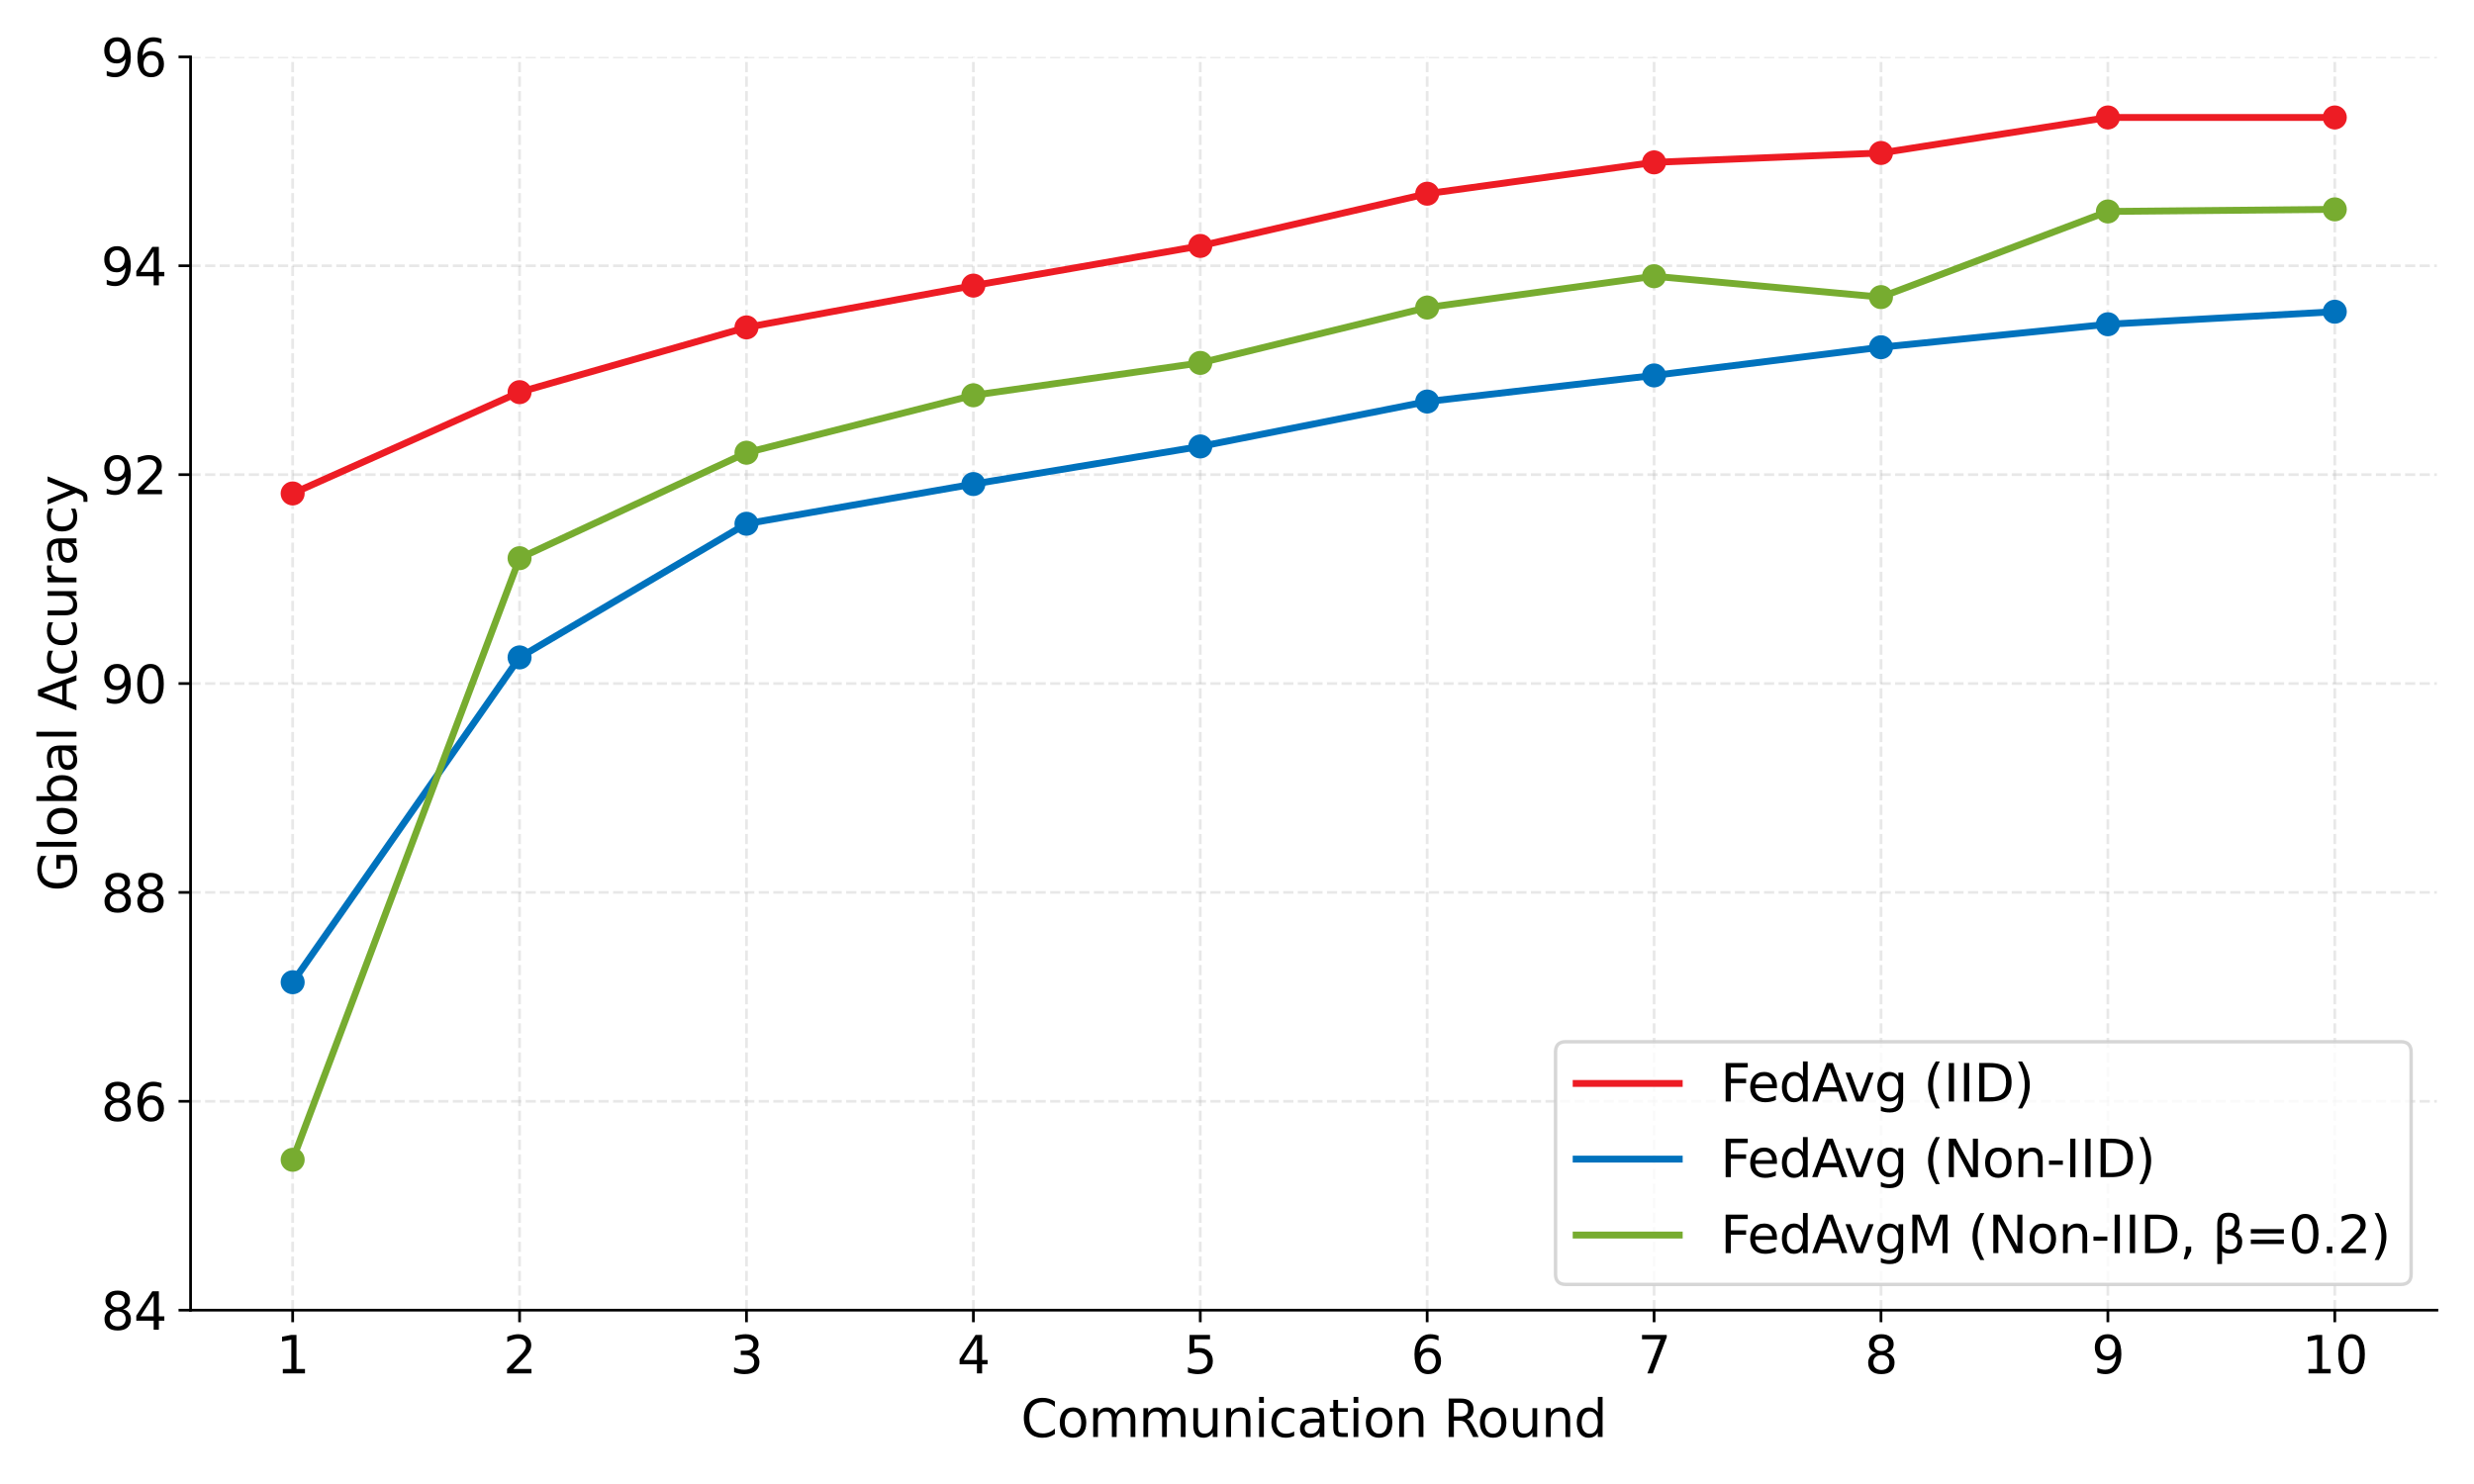 <?xml version="1.0" encoding="utf-8" standalone="no"?>
<!DOCTYPE svg PUBLIC "-//W3C//DTD SVG 1.1//EN"
  "http://www.w3.org/Graphics/SVG/1.1/DTD/svg11.dtd">
<svg xmlns:xlink="http://www.w3.org/1999/xlink" width="720pt" height="432pt" viewBox="0 0 720 432" xmlns="http://www.w3.org/2000/svg" version="1.1">
 <defs>
  <style type="text/css">*{stroke-linejoin: round; stroke-linecap: butt}</style>
 </defs>
 <g id="figure_1">
  <g id="patch_1">
   <path d="M 0 432 
L 720 432 
L 720 0 
L 0 0 
z
" style="fill: #ffffff"/>
  </g>
  <g id="axes_1">
   <g id="patch_2">
    <path d="M 55.46 381.4 
L 709.2 381.4 
L 709.2 16.56 
L 55.46 16.56 
z
" style="fill: #ffffff"/>
   </g>
   <g id="matplotlib.axis_1">
    <g id="xtick_1">
     <g id="line2d_1">
      <path d="M 85.175 381.4 
L 85.175 16.56 
" clip-path="url(#p1901777691)" style="fill: none; stroke-dasharray: 2.96,1.28; stroke-dashoffset: 0; stroke: #b0b0b0; stroke-opacity: 0.3; stroke-width: 0.8"/>
     </g>
     <g id="line2d_2">
      <defs>
       <path id="m84699396c0" d="M 0 0 
L 0 3.5 
" style="stroke: #000000; stroke-width: 0.8"/>
      </defs>
      <g>
       <use xlink:href="#m84699396c0" x="85.175" y="381.4" style="stroke: #000000; stroke-width: 0.8"/>
      </g>
     </g>
     <g id="text_1">
      <!-- 1 -->
      <g transform="translate(80.404 399.798) scale(0.15 -0.15)">
       <defs>
        <path id="DejaVuSans-31" d="M 794 531 
L 1825 531 
L 1825 4091 
L 703 3866 
L 703 4441 
L 1819 4666 
L 2450 4666 
L 2450 531 
L 3481 531 
L 3481 0 
L 794 0 
L 794 531 
z
" transform="scale(0.016)"/>
       </defs>
       <use xlink:href="#DejaVuSans-31"/>
      </g>
     </g>
    </g>
    <g id="xtick_2">
     <g id="line2d_3">
      <path d="M 151.21 381.4 
L 151.21 16.56 
" clip-path="url(#p1901777691)" style="fill: none; stroke-dasharray: 2.96,1.28; stroke-dashoffset: 0; stroke: #b0b0b0; stroke-opacity: 0.3; stroke-width: 0.8"/>
     </g>
     <g id="line2d_4">
      <g>
       <use xlink:href="#m84699396c0" x="151.21" y="381.4" style="stroke: #000000; stroke-width: 0.8"/>
      </g>
     </g>
     <g id="text_2">
      <!-- 2 -->
      <g transform="translate(146.438 399.798) scale(0.15 -0.15)">
       <defs>
        <path id="DejaVuSans-32" d="M 1228 531 
L 3431 531 
L 3431 0 
L 469 0 
L 469 531 
Q 828 903 1448 1529 
Q 2069 2156 2228 2338 
Q 2531 2678 2651 2914 
Q 2772 3150 2772 3378 
Q 2772 3750 2511 3984 
Q 2250 4219 1831 4219 
Q 1534 4219 1204 4116 
Q 875 4013 500 3803 
L 500 4441 
Q 881 4594 1212 4672 
Q 1544 4750 1819 4750 
Q 2544 4750 2975 4387 
Q 3406 4025 3406 3419 
Q 3406 3131 3298 2873 
Q 3191 2616 2906 2266 
Q 2828 2175 2409 1742 
Q 1991 1309 1228 531 
z
" transform="scale(0.016)"/>
       </defs>
       <use xlink:href="#DejaVuSans-32"/>
      </g>
     </g>
    </g>
    <g id="xtick_3">
     <g id="line2d_5">
      <path d="M 217.244 381.4 
L 217.244 16.56 
" clip-path="url(#p1901777691)" style="fill: none; stroke-dasharray: 2.96,1.28; stroke-dashoffset: 0; stroke: #b0b0b0; stroke-opacity: 0.3; stroke-width: 0.8"/>
     </g>
     <g id="line2d_6">
      <g>
       <use xlink:href="#m84699396c0" x="217.244" y="381.4" style="stroke: #000000; stroke-width: 0.8"/>
      </g>
     </g>
     <g id="text_3">
      <!-- 3 -->
      <g transform="translate(212.472 399.798) scale(0.15 -0.15)">
       <defs>
        <path id="DejaVuSans-33" d="M 2597 2516 
Q 3050 2419 3304 2112 
Q 3559 1806 3559 1356 
Q 3559 666 3084 287 
Q 2609 -91 1734 -91 
Q 1441 -91 1130 -33 
Q 819 25 488 141 
L 488 750 
Q 750 597 1062 519 
Q 1375 441 1716 441 
Q 2309 441 2620 675 
Q 2931 909 2931 1356 
Q 2931 1769 2642 2001 
Q 2353 2234 1838 2234 
L 1294 2234 
L 1294 2753 
L 1863 2753 
Q 2328 2753 2575 2939 
Q 2822 3125 2822 3475 
Q 2822 3834 2567 4026 
Q 2313 4219 1838 4219 
Q 1578 4219 1281 4162 
Q 984 4106 628 3988 
L 628 4550 
Q 988 4650 1302 4700 
Q 1616 4750 1894 4750 
Q 2613 4750 3031 4423 
Q 3450 4097 3450 3541 
Q 3450 3153 3228 2886 
Q 3006 2619 2597 2516 
z
" transform="scale(0.016)"/>
       </defs>
       <use xlink:href="#DejaVuSans-33"/>
      </g>
     </g>
    </g>
    <g id="xtick_4">
     <g id="line2d_7">
      <path d="M 283.278 381.4 
L 283.278 16.56 
" clip-path="url(#p1901777691)" style="fill: none; stroke-dasharray: 2.96,1.28; stroke-dashoffset: 0; stroke: #b0b0b0; stroke-opacity: 0.3; stroke-width: 0.8"/>
     </g>
     <g id="line2d_8">
      <g>
       <use xlink:href="#m84699396c0" x="283.278" y="381.4" style="stroke: #000000; stroke-width: 0.8"/>
      </g>
     </g>
     <g id="text_4">
      <!-- 4 -->
      <g transform="translate(278.507 399.798) scale(0.15 -0.15)">
       <defs>
        <path id="DejaVuSans-34" d="M 2419 4116 
L 825 1625 
L 2419 1625 
L 2419 4116 
z
M 2253 4666 
L 3047 4666 
L 3047 1625 
L 3713 1625 
L 3713 1100 
L 3047 1100 
L 3047 0 
L 2419 0 
L 2419 1100 
L 313 1100 
L 313 1709 
L 2253 4666 
z
" transform="scale(0.016)"/>
       </defs>
       <use xlink:href="#DejaVuSans-34"/>
      </g>
     </g>
    </g>
    <g id="xtick_5">
     <g id="line2d_9">
      <path d="M 349.313 381.4 
L 349.313 16.56 
" clip-path="url(#p1901777691)" style="fill: none; stroke-dasharray: 2.96,1.28; stroke-dashoffset: 0; stroke: #b0b0b0; stroke-opacity: 0.3; stroke-width: 0.8"/>
     </g>
     <g id="line2d_10">
      <g>
       <use xlink:href="#m84699396c0" x="349.313" y="381.4" style="stroke: #000000; stroke-width: 0.8"/>
      </g>
     </g>
     <g id="text_5">
      <!-- 5 -->
      <g transform="translate(344.541 399.798) scale(0.15 -0.15)">
       <defs>
        <path id="DejaVuSans-35" d="M 691 4666 
L 3169 4666 
L 3169 4134 
L 1269 4134 
L 1269 2991 
Q 1406 3038 1543 3061 
Q 1681 3084 1819 3084 
Q 2600 3084 3056 2656 
Q 3513 2228 3513 1497 
Q 3513 744 3044 326 
Q 2575 -91 1722 -91 
Q 1428 -91 1123 -41 
Q 819 9 494 109 
L 494 744 
Q 775 591 1075 516 
Q 1375 441 1709 441 
Q 2250 441 2565 725 
Q 2881 1009 2881 1497 
Q 2881 1984 2565 2268 
Q 2250 2553 1709 2553 
Q 1456 2553 1204 2497 
Q 953 2441 691 2322 
L 691 4666 
z
" transform="scale(0.016)"/>
       </defs>
       <use xlink:href="#DejaVuSans-35"/>
      </g>
     </g>
    </g>
    <g id="xtick_6">
     <g id="line2d_11">
      <path d="M 415.347 381.4 
L 415.347 16.56 
" clip-path="url(#p1901777691)" style="fill: none; stroke-dasharray: 2.96,1.28; stroke-dashoffset: 0; stroke: #b0b0b0; stroke-opacity: 0.3; stroke-width: 0.8"/>
     </g>
     <g id="line2d_12">
      <g>
       <use xlink:href="#m84699396c0" x="415.347" y="381.4" style="stroke: #000000; stroke-width: 0.8"/>
      </g>
     </g>
     <g id="text_6">
      <!-- 6 -->
      <g transform="translate(410.575 399.798) scale(0.15 -0.15)">
       <defs>
        <path id="DejaVuSans-36" d="M 2113 2584 
Q 1688 2584 1439 2293 
Q 1191 2003 1191 1497 
Q 1191 994 1439 701 
Q 1688 409 2113 409 
Q 2538 409 2786 701 
Q 3034 994 3034 1497 
Q 3034 2003 2786 2293 
Q 2538 2584 2113 2584 
z
M 3366 4563 
L 3366 3988 
Q 3128 4100 2886 4159 
Q 2644 4219 2406 4219 
Q 1781 4219 1451 3797 
Q 1122 3375 1075 2522 
Q 1259 2794 1537 2939 
Q 1816 3084 2150 3084 
Q 2853 3084 3261 2657 
Q 3669 2231 3669 1497 
Q 3669 778 3244 343 
Q 2819 -91 2113 -91 
Q 1303 -91 875 529 
Q 447 1150 447 2328 
Q 447 3434 972 4092 
Q 1497 4750 2381 4750 
Q 2619 4750 2861 4703 
Q 3103 4656 3366 4563 
z
" transform="scale(0.016)"/>
       </defs>
       <use xlink:href="#DejaVuSans-36"/>
      </g>
     </g>
    </g>
    <g id="xtick_7">
     <g id="line2d_13">
      <path d="M 481.382 381.4 
L 481.382 16.56 
" clip-path="url(#p1901777691)" style="fill: none; stroke-dasharray: 2.96,1.28; stroke-dashoffset: 0; stroke: #b0b0b0; stroke-opacity: 0.3; stroke-width: 0.8"/>
     </g>
     <g id="line2d_14">
      <g>
       <use xlink:href="#m84699396c0" x="481.382" y="381.4" style="stroke: #000000; stroke-width: 0.8"/>
      </g>
     </g>
     <g id="text_7">
      <!-- 7 -->
      <g transform="translate(476.61 399.798) scale(0.15 -0.15)">
       <defs>
        <path id="DejaVuSans-37" d="M 525 4666 
L 3525 4666 
L 3525 4397 
L 1831 0 
L 1172 0 
L 2766 4134 
L 525 4134 
L 525 4666 
z
" transform="scale(0.016)"/>
       </defs>
       <use xlink:href="#DejaVuSans-37"/>
      </g>
     </g>
    </g>
    <g id="xtick_8">
     <g id="line2d_15">
      <path d="M 547.416 381.4 
L 547.416 16.56 
" clip-path="url(#p1901777691)" style="fill: none; stroke-dasharray: 2.96,1.28; stroke-dashoffset: 0; stroke: #b0b0b0; stroke-opacity: 0.3; stroke-width: 0.8"/>
     </g>
     <g id="line2d_16">
      <g>
       <use xlink:href="#m84699396c0" x="547.416" y="381.4" style="stroke: #000000; stroke-width: 0.8"/>
      </g>
     </g>
     <g id="text_8">
      <!-- 8 -->
      <g transform="translate(542.644 399.798) scale(0.15 -0.15)">
       <defs>
        <path id="DejaVuSans-38" d="M 2034 2216 
Q 1584 2216 1326 1975 
Q 1069 1734 1069 1313 
Q 1069 891 1326 650 
Q 1584 409 2034 409 
Q 2484 409 2743 651 
Q 3003 894 3003 1313 
Q 3003 1734 2745 1975 
Q 2488 2216 2034 2216 
z
M 1403 2484 
Q 997 2584 770 2862 
Q 544 3141 544 3541 
Q 544 4100 942 4425 
Q 1341 4750 2034 4750 
Q 2731 4750 3128 4425 
Q 3525 4100 3525 3541 
Q 3525 3141 3298 2862 
Q 3072 2584 2669 2484 
Q 3125 2378 3379 2068 
Q 3634 1759 3634 1313 
Q 3634 634 3220 271 
Q 2806 -91 2034 -91 
Q 1263 -91 848 271 
Q 434 634 434 1313 
Q 434 1759 690 2068 
Q 947 2378 1403 2484 
z
M 1172 3481 
Q 1172 3119 1398 2916 
Q 1625 2713 2034 2713 
Q 2441 2713 2670 2916 
Q 2900 3119 2900 3481 
Q 2900 3844 2670 4047 
Q 2441 4250 2034 4250 
Q 1625 4250 1398 4047 
Q 1172 3844 1172 3481 
z
" transform="scale(0.016)"/>
       </defs>
       <use xlink:href="#DejaVuSans-38"/>
      </g>
     </g>
    </g>
    <g id="xtick_9">
     <g id="line2d_17">
      <path d="M 613.45 381.4 
L 613.45 16.56 
" clip-path="url(#p1901777691)" style="fill: none; stroke-dasharray: 2.96,1.28; stroke-dashoffset: 0; stroke: #b0b0b0; stroke-opacity: 0.3; stroke-width: 0.8"/>
     </g>
     <g id="line2d_18">
      <g>
       <use xlink:href="#m84699396c0" x="613.45" y="381.4" style="stroke: #000000; stroke-width: 0.8"/>
      </g>
     </g>
     <g id="text_9">
      <!-- 9 -->
      <g transform="translate(608.678 399.798) scale(0.15 -0.15)">
       <defs>
        <path id="DejaVuSans-39" d="M 703 97 
L 703 672 
Q 941 559 1184 500 
Q 1428 441 1663 441 
Q 2288 441 2617 861 
Q 2947 1281 2994 2138 
Q 2813 1869 2534 1725 
Q 2256 1581 1919 1581 
Q 1219 1581 811 2004 
Q 403 2428 403 3163 
Q 403 3881 828 4315 
Q 1253 4750 1959 4750 
Q 2769 4750 3195 4129 
Q 3622 3509 3622 2328 
Q 3622 1225 3098 567 
Q 2575 -91 1691 -91 
Q 1453 -91 1209 -44 
Q 966 3 703 97 
z
M 1959 2075 
Q 2384 2075 2632 2365 
Q 2881 2656 2881 3163 
Q 2881 3666 2632 3958 
Q 2384 4250 1959 4250 
Q 1534 4250 1286 3958 
Q 1038 3666 1038 3163 
Q 1038 2656 1286 2365 
Q 1534 2075 1959 2075 
z
" transform="scale(0.016)"/>
       </defs>
       <use xlink:href="#DejaVuSans-39"/>
      </g>
     </g>
    </g>
    <g id="xtick_10">
     <g id="line2d_19">
      <path d="M 679.485 381.4 
L 679.485 16.56 
" clip-path="url(#p1901777691)" style="fill: none; stroke-dasharray: 2.96,1.28; stroke-dashoffset: 0; stroke: #b0b0b0; stroke-opacity: 0.3; stroke-width: 0.8"/>
     </g>
     <g id="line2d_20">
      <g>
       <use xlink:href="#m84699396c0" x="679.485" y="381.4" style="stroke: #000000; stroke-width: 0.8"/>
      </g>
     </g>
     <g id="text_10">
      <!-- 10 -->
      <g transform="translate(669.941 399.798) scale(0.15 -0.15)">
       <defs>
        <path id="DejaVuSans-30" d="M 2034 4250 
Q 1547 4250 1301 3770 
Q 1056 3291 1056 2328 
Q 1056 1369 1301 889 
Q 1547 409 2034 409 
Q 2525 409 2770 889 
Q 3016 1369 3016 2328 
Q 3016 3291 2770 3770 
Q 2525 4250 2034 4250 
z
M 2034 4750 
Q 2819 4750 3233 4129 
Q 3647 3509 3647 2328 
Q 3647 1150 3233 529 
Q 2819 -91 2034 -91 
Q 1250 -91 836 529 
Q 422 1150 422 2328 
Q 422 3509 836 4129 
Q 1250 4750 2034 4750 
z
" transform="scale(0.016)"/>
       </defs>
       <use xlink:href="#DejaVuSans-31"/>
       <use xlink:href="#DejaVuSans-30" x="63.623"/>
      </g>
     </g>
    </g>
    <g id="text_11">
     <!-- Communication Round -->
     <g transform="translate(297.103 418.315) scale(0.15 -0.15)">
      <defs>
       <path id="DejaVuSans-43" d="M 4122 4306 
L 4122 3641 
Q 3803 3938 3442 4084 
Q 3081 4231 2675 4231 
Q 1875 4231 1450 3742 
Q 1025 3253 1025 2328 
Q 1025 1406 1450 917 
Q 1875 428 2675 428 
Q 3081 428 3442 575 
Q 3803 722 4122 1019 
L 4122 359 
Q 3791 134 3420 21 
Q 3050 -91 2638 -91 
Q 1578 -91 968 557 
Q 359 1206 359 2328 
Q 359 3453 968 4101 
Q 1578 4750 2638 4750 
Q 3056 4750 3426 4639 
Q 3797 4528 4122 4306 
z
" transform="scale(0.016)"/>
       <path id="DejaVuSans-6f" d="M 1959 3097 
Q 1497 3097 1228 2736 
Q 959 2375 959 1747 
Q 959 1119 1226 758 
Q 1494 397 1959 397 
Q 2419 397 2687 759 
Q 2956 1122 2956 1747 
Q 2956 2369 2687 2733 
Q 2419 3097 1959 3097 
z
M 1959 3584 
Q 2709 3584 3137 3096 
Q 3566 2609 3566 1747 
Q 3566 888 3137 398 
Q 2709 -91 1959 -91 
Q 1206 -91 779 398 
Q 353 888 353 1747 
Q 353 2609 779 3096 
Q 1206 3584 1959 3584 
z
" transform="scale(0.016)"/>
       <path id="DejaVuSans-6d" d="M 3328 2828 
Q 3544 3216 3844 3400 
Q 4144 3584 4550 3584 
Q 5097 3584 5394 3201 
Q 5691 2819 5691 2113 
L 5691 0 
L 5113 0 
L 5113 2094 
Q 5113 2597 4934 2840 
Q 4756 3084 4391 3084 
Q 3944 3084 3684 2787 
Q 3425 2491 3425 1978 
L 3425 0 
L 2847 0 
L 2847 2094 
Q 2847 2600 2669 2842 
Q 2491 3084 2119 3084 
Q 1678 3084 1418 2786 
Q 1159 2488 1159 1978 
L 1159 0 
L 581 0 
L 581 3500 
L 1159 3500 
L 1159 2956 
Q 1356 3278 1631 3431 
Q 1906 3584 2284 3584 
Q 2666 3584 2933 3390 
Q 3200 3197 3328 2828 
z
" transform="scale(0.016)"/>
       <path id="DejaVuSans-75" d="M 544 1381 
L 544 3500 
L 1119 3500 
L 1119 1403 
Q 1119 906 1312 657 
Q 1506 409 1894 409 
Q 2359 409 2629 706 
Q 2900 1003 2900 1516 
L 2900 3500 
L 3475 3500 
L 3475 0 
L 2900 0 
L 2900 538 
Q 2691 219 2414 64 
Q 2138 -91 1772 -91 
Q 1169 -91 856 284 
Q 544 659 544 1381 
z
M 1991 3584 
L 1991 3584 
z
" transform="scale(0.016)"/>
       <path id="DejaVuSans-6e" d="M 3513 2113 
L 3513 0 
L 2938 0 
L 2938 2094 
Q 2938 2591 2744 2837 
Q 2550 3084 2163 3084 
Q 1697 3084 1428 2787 
Q 1159 2491 1159 1978 
L 1159 0 
L 581 0 
L 581 3500 
L 1159 3500 
L 1159 2956 
Q 1366 3272 1645 3428 
Q 1925 3584 2291 3584 
Q 2894 3584 3203 3211 
Q 3513 2838 3513 2113 
z
" transform="scale(0.016)"/>
       <path id="DejaVuSans-69" d="M 603 3500 
L 1178 3500 
L 1178 0 
L 603 0 
L 603 3500 
z
M 603 4863 
L 1178 4863 
L 1178 4134 
L 603 4134 
L 603 4863 
z
" transform="scale(0.016)"/>
       <path id="DejaVuSans-63" d="M 3122 3366 
L 3122 2828 
Q 2878 2963 2633 3030 
Q 2388 3097 2138 3097 
Q 1578 3097 1268 2742 
Q 959 2388 959 1747 
Q 959 1106 1268 751 
Q 1578 397 2138 397 
Q 2388 397 2633 464 
Q 2878 531 3122 666 
L 3122 134 
Q 2881 22 2623 -34 
Q 2366 -91 2075 -91 
Q 1284 -91 818 406 
Q 353 903 353 1747 
Q 353 2603 823 3093 
Q 1294 3584 2113 3584 
Q 2378 3584 2631 3529 
Q 2884 3475 3122 3366 
z
" transform="scale(0.016)"/>
       <path id="DejaVuSans-61" d="M 2194 1759 
Q 1497 1759 1228 1600 
Q 959 1441 959 1056 
Q 959 750 1161 570 
Q 1363 391 1709 391 
Q 2188 391 2477 730 
Q 2766 1069 2766 1631 
L 2766 1759 
L 2194 1759 
z
M 3341 1997 
L 3341 0 
L 2766 0 
L 2766 531 
Q 2569 213 2275 61 
Q 1981 -91 1556 -91 
Q 1019 -91 701 211 
Q 384 513 384 1019 
Q 384 1609 779 1909 
Q 1175 2209 1959 2209 
L 2766 2209 
L 2766 2266 
Q 2766 2663 2505 2880 
Q 2244 3097 1772 3097 
Q 1472 3097 1187 3025 
Q 903 2953 641 2809 
L 641 3341 
Q 956 3463 1253 3523 
Q 1550 3584 1831 3584 
Q 2591 3584 2966 3190 
Q 3341 2797 3341 1997 
z
" transform="scale(0.016)"/>
       <path id="DejaVuSans-74" d="M 1172 4494 
L 1172 3500 
L 2356 3500 
L 2356 3053 
L 1172 3053 
L 1172 1153 
Q 1172 725 1289 603 
Q 1406 481 1766 481 
L 2356 481 
L 2356 0 
L 1766 0 
Q 1100 0 847 248 
Q 594 497 594 1153 
L 594 3053 
L 172 3053 
L 172 3500 
L 594 3500 
L 594 4494 
L 1172 4494 
z
" transform="scale(0.016)"/>
       <path id="DejaVuSans-20" transform="scale(0.016)"/>
       <path id="DejaVuSans-52" d="M 2841 2188 
Q 3044 2119 3236 1894 
Q 3428 1669 3622 1275 
L 4263 0 
L 3584 0 
L 2988 1197 
Q 2756 1666 2539 1819 
Q 2322 1972 1947 1972 
L 1259 1972 
L 1259 0 
L 628 0 
L 628 4666 
L 2053 4666 
Q 2853 4666 3247 4331 
Q 3641 3997 3641 3322 
Q 3641 2881 3436 2590 
Q 3231 2300 2841 2188 
z
M 1259 4147 
L 1259 2491 
L 2053 2491 
Q 2509 2491 2742 2702 
Q 2975 2913 2975 3322 
Q 2975 3731 2742 3939 
Q 2509 4147 2053 4147 
L 1259 4147 
z
" transform="scale(0.016)"/>
       <path id="DejaVuSans-64" d="M 2906 2969 
L 2906 4863 
L 3481 4863 
L 3481 0 
L 2906 0 
L 2906 525 
Q 2725 213 2448 61 
Q 2172 -91 1784 -91 
Q 1150 -91 751 415 
Q 353 922 353 1747 
Q 353 2572 751 3078 
Q 1150 3584 1784 3584 
Q 2172 3584 2448 3432 
Q 2725 3281 2906 2969 
z
M 947 1747 
Q 947 1113 1208 752 
Q 1469 391 1925 391 
Q 2381 391 2643 752 
Q 2906 1113 2906 1747 
Q 2906 2381 2643 2742 
Q 2381 3103 1925 3103 
Q 1469 3103 1208 2742 
Q 947 2381 947 1747 
z
" transform="scale(0.016)"/>
      </defs>
      <use xlink:href="#DejaVuSans-43"/>
      <use xlink:href="#DejaVuSans-6f" x="69.824"/>
      <use xlink:href="#DejaVuSans-6d" x="131.006"/>
      <use xlink:href="#DejaVuSans-6d" x="228.418"/>
      <use xlink:href="#DejaVuSans-75" x="325.83"/>
      <use xlink:href="#DejaVuSans-6e" x="389.209"/>
      <use xlink:href="#DejaVuSans-69" x="452.588"/>
      <use xlink:href="#DejaVuSans-63" x="480.371"/>
      <use xlink:href="#DejaVuSans-61" x="535.352"/>
      <use xlink:href="#DejaVuSans-74" x="596.631"/>
      <use xlink:href="#DejaVuSans-69" x="635.84"/>
      <use xlink:href="#DejaVuSans-6f" x="663.623"/>
      <use xlink:href="#DejaVuSans-6e" x="724.805"/>
      <use xlink:href="#DejaVuSans-20" x="788.184"/>
      <use xlink:href="#DejaVuSans-52" x="819.971"/>
      <use xlink:href="#DejaVuSans-6f" x="884.953"/>
      <use xlink:href="#DejaVuSans-75" x="946.135"/>
      <use xlink:href="#DejaVuSans-6e" x="1009.514"/>
      <use xlink:href="#DejaVuSans-64" x="1072.893"/>
     </g>
    </g>
   </g>
   <g id="matplotlib.axis_2">
    <g id="ytick_1">
     <g id="line2d_21">
      <path d="M 55.46 381.4 
L 709.2 381.4 
" clip-path="url(#p1901777691)" style="fill: none; stroke-dasharray: 2.96,1.28; stroke-dashoffset: 0; stroke: #b0b0b0; stroke-opacity: 0.3; stroke-width: 0.8"/>
     </g>
     <g id="line2d_22">
      <defs>
       <path id="m4e5e7966e8" d="M 0 0 
L -3.5 0 
" style="stroke: #000000; stroke-width: 0.8"/>
      </defs>
      <g>
       <use xlink:href="#m4e5e7966e8" x="55.46" y="381.4" style="stroke: #000000; stroke-width: 0.8"/>
      </g>
     </g>
     <g id="text_12">
      <!-- 84 -->
      <g transform="translate(29.372 387.099) scale(0.15 -0.15)">
       <use xlink:href="#DejaVuSans-38"/>
       <use xlink:href="#DejaVuSans-34" x="63.623"/>
      </g>
     </g>
    </g>
    <g id="ytick_2">
     <g id="line2d_23">
      <path d="M 55.46 320.593 
L 709.2 320.593 
" clip-path="url(#p1901777691)" style="fill: none; stroke-dasharray: 2.96,1.28; stroke-dashoffset: 0; stroke: #b0b0b0; stroke-opacity: 0.3; stroke-width: 0.8"/>
     </g>
     <g id="line2d_24">
      <g>
       <use xlink:href="#m4e5e7966e8" x="55.46" y="320.593" style="stroke: #000000; stroke-width: 0.8"/>
      </g>
     </g>
     <g id="text_13">
      <!-- 86 -->
      <g transform="translate(29.372 326.292) scale(0.15 -0.15)">
       <use xlink:href="#DejaVuSans-38"/>
       <use xlink:href="#DejaVuSans-36" x="63.623"/>
      </g>
     </g>
    </g>
    <g id="ytick_3">
     <g id="line2d_25">
      <path d="M 55.46 259.787 
L 709.2 259.787 
" clip-path="url(#p1901777691)" style="fill: none; stroke-dasharray: 2.96,1.28; stroke-dashoffset: 0; stroke: #b0b0b0; stroke-opacity: 0.3; stroke-width: 0.8"/>
     </g>
     <g id="line2d_26">
      <g>
       <use xlink:href="#m4e5e7966e8" x="55.46" y="259.787" style="stroke: #000000; stroke-width: 0.8"/>
      </g>
     </g>
     <g id="text_14">
      <!-- 88 -->
      <g transform="translate(29.372 265.485) scale(0.15 -0.15)">
       <use xlink:href="#DejaVuSans-38"/>
       <use xlink:href="#DejaVuSans-38" x="63.623"/>
      </g>
     </g>
    </g>
    <g id="ytick_4">
     <g id="line2d_27">
      <path d="M 55.46 198.98 
L 709.2 198.98 
" clip-path="url(#p1901777691)" style="fill: none; stroke-dasharray: 2.96,1.28; stroke-dashoffset: 0; stroke: #b0b0b0; stroke-opacity: 0.3; stroke-width: 0.8"/>
     </g>
     <g id="line2d_28">
      <g>
       <use xlink:href="#m4e5e7966e8" x="55.46" y="198.98" style="stroke: #000000; stroke-width: 0.8"/>
      </g>
     </g>
     <g id="text_15">
      <!-- 90 -->
      <g transform="translate(29.372 204.679) scale(0.15 -0.15)">
       <use xlink:href="#DejaVuSans-39"/>
       <use xlink:href="#DejaVuSans-30" x="63.623"/>
      </g>
     </g>
    </g>
    <g id="ytick_5">
     <g id="line2d_29">
      <path d="M 55.46 138.173 
L 709.2 138.173 
" clip-path="url(#p1901777691)" style="fill: none; stroke-dasharray: 2.96,1.28; stroke-dashoffset: 0; stroke: #b0b0b0; stroke-opacity: 0.3; stroke-width: 0.8"/>
     </g>
     <g id="line2d_30">
      <g>
       <use xlink:href="#m4e5e7966e8" x="55.46" y="138.173" style="stroke: #000000; stroke-width: 0.8"/>
      </g>
     </g>
     <g id="text_16">
      <!-- 92 -->
      <g transform="translate(29.372 143.872) scale(0.15 -0.15)">
       <use xlink:href="#DejaVuSans-39"/>
       <use xlink:href="#DejaVuSans-32" x="63.623"/>
      </g>
     </g>
    </g>
    <g id="ytick_6">
     <g id="line2d_31">
      <path d="M 55.46 77.367 
L 709.2 77.367 
" clip-path="url(#p1901777691)" style="fill: none; stroke-dasharray: 2.96,1.28; stroke-dashoffset: 0; stroke: #b0b0b0; stroke-opacity: 0.3; stroke-width: 0.8"/>
     </g>
     <g id="line2d_32">
      <g>
       <use xlink:href="#m4e5e7966e8" x="55.46" y="77.367" style="stroke: #000000; stroke-width: 0.8"/>
      </g>
     </g>
     <g id="text_17">
      <!-- 94 -->
      <g transform="translate(29.372 83.065) scale(0.15 -0.15)">
       <use xlink:href="#DejaVuSans-39"/>
       <use xlink:href="#DejaVuSans-34" x="63.623"/>
      </g>
     </g>
    </g>
    <g id="ytick_7">
     <g id="line2d_33">
      <path d="M 55.46 16.56 
L 709.2 16.56 
" clip-path="url(#p1901777691)" style="fill: none; stroke-dasharray: 2.96,1.28; stroke-dashoffset: 0; stroke: #b0b0b0; stroke-opacity: 0.3; stroke-width: 0.8"/>
     </g>
     <g id="line2d_34">
      <g>
       <use xlink:href="#m4e5e7966e8" x="55.46" y="16.56" style="stroke: #000000; stroke-width: 0.8"/>
      </g>
     </g>
     <g id="text_18">
      <!-- 96 -->
      <g transform="translate(29.372 22.259) scale(0.15 -0.15)">
       <use xlink:href="#DejaVuSans-39"/>
       <use xlink:href="#DejaVuSans-36" x="63.623"/>
      </g>
     </g>
    </g>
    <g id="text_19">
     <!-- Global Accuracy -->
     <g transform="translate(22.253 259.531) rotate(-90) scale(0.15 -0.15)">
      <defs>
       <path id="DejaVuSans-47" d="M 3809 666 
L 3809 1919 
L 2778 1919 
L 2778 2438 
L 4434 2438 
L 4434 434 
Q 4069 175 3628 42 
Q 3188 -91 2688 -91 
Q 1594 -91 976 548 
Q 359 1188 359 2328 
Q 359 3472 976 4111 
Q 1594 4750 2688 4750 
Q 3144 4750 3555 4637 
Q 3966 4525 4313 4306 
L 4313 3634 
Q 3963 3931 3569 4081 
Q 3175 4231 2741 4231 
Q 1884 4231 1454 3753 
Q 1025 3275 1025 2328 
Q 1025 1384 1454 906 
Q 1884 428 2741 428 
Q 3075 428 3337 486 
Q 3600 544 3809 666 
z
" transform="scale(0.016)"/>
       <path id="DejaVuSans-6c" d="M 603 4863 
L 1178 4863 
L 1178 0 
L 603 0 
L 603 4863 
z
" transform="scale(0.016)"/>
       <path id="DejaVuSans-62" d="M 3116 1747 
Q 3116 2381 2855 2742 
Q 2594 3103 2138 3103 
Q 1681 3103 1420 2742 
Q 1159 2381 1159 1747 
Q 1159 1113 1420 752 
Q 1681 391 2138 391 
Q 2594 391 2855 752 
Q 3116 1113 3116 1747 
z
M 1159 2969 
Q 1341 3281 1617 3432 
Q 1894 3584 2278 3584 
Q 2916 3584 3314 3078 
Q 3713 2572 3713 1747 
Q 3713 922 3314 415 
Q 2916 -91 2278 -91 
Q 1894 -91 1617 61 
Q 1341 213 1159 525 
L 1159 0 
L 581 0 
L 581 4863 
L 1159 4863 
L 1159 2969 
z
" transform="scale(0.016)"/>
       <path id="DejaVuSans-41" d="M 2188 4044 
L 1331 1722 
L 3047 1722 
L 2188 4044 
z
M 1831 4666 
L 2547 4666 
L 4325 0 
L 3669 0 
L 3244 1197 
L 1141 1197 
L 716 0 
L 50 0 
L 1831 4666 
z
" transform="scale(0.016)"/>
       <path id="DejaVuSans-72" d="M 2631 2963 
Q 2534 3019 2420 3045 
Q 2306 3072 2169 3072 
Q 1681 3072 1420 2755 
Q 1159 2438 1159 1844 
L 1159 0 
L 581 0 
L 581 3500 
L 1159 3500 
L 1159 2956 
Q 1341 3275 1631 3429 
Q 1922 3584 2338 3584 
Q 2397 3584 2469 3576 
Q 2541 3569 2628 3553 
L 2631 2963 
z
" transform="scale(0.016)"/>
       <path id="DejaVuSans-79" d="M 2059 -325 
Q 1816 -950 1584 -1140 
Q 1353 -1331 966 -1331 
L 506 -1331 
L 506 -850 
L 844 -850 
Q 1081 -850 1212 -737 
Q 1344 -625 1503 -206 
L 1606 56 
L 191 3500 
L 800 3500 
L 1894 763 
L 2988 3500 
L 3597 3500 
L 2059 -325 
z
" transform="scale(0.016)"/>
      </defs>
      <use xlink:href="#DejaVuSans-47"/>
      <use xlink:href="#DejaVuSans-6c" x="77.49"/>
      <use xlink:href="#DejaVuSans-6f" x="105.273"/>
      <use xlink:href="#DejaVuSans-62" x="166.455"/>
      <use xlink:href="#DejaVuSans-61" x="229.932"/>
      <use xlink:href="#DejaVuSans-6c" x="291.211"/>
      <use xlink:href="#DejaVuSans-20" x="318.994"/>
      <use xlink:href="#DejaVuSans-41" x="350.781"/>
      <use xlink:href="#DejaVuSans-63" x="417.439"/>
      <use xlink:href="#DejaVuSans-63" x="472.42"/>
      <use xlink:href="#DejaVuSans-75" x="527.4"/>
      <use xlink:href="#DejaVuSans-72" x="590.779"/>
      <use xlink:href="#DejaVuSans-61" x="631.893"/>
      <use xlink:href="#DejaVuSans-63" x="693.172"/>
      <use xlink:href="#DejaVuSans-79" x="748.152"/>
     </g>
    </g>
   </g>
   <g id="line2d_35">
    <path d="M 85.175 143.646 
L 91.179 140.965 
L 97.182 138.284 
L 103.185 135.603 
L 109.188 132.922 
L 115.191 130.241 
L 121.194 127.56 
L 127.197 124.879 
L 133.2 122.198 
L 139.204 119.517 
L 145.207 116.836 
L 151.21 114.155 
L 157.213 112.441 
L 163.216 110.727 
L 169.219 109.014 
L 175.222 107.3 
L 181.225 105.586 
L 187.229 103.873 
L 193.232 102.159 
L 199.235 100.446 
L 205.238 98.732 
L 211.241 97.018 
L 217.244 95.305 
L 223.247 94.199 
L 229.25 93.093 
L 235.254 91.988 
L 241.257 90.882 
L 247.26 89.777 
L 253.263 88.671 
L 259.266 87.566 
L 265.269 86.46 
L 271.272 85.354 
L 277.275 84.249 
L 283.278 83.143 
L 289.282 82.093 
L 295.285 81.043 
L 301.288 79.992 
L 307.291 78.942 
L 313.294 77.892 
L 319.297 76.842 
L 325.3 75.791 
L 331.303 74.741 
L 337.307 73.691 
L 343.31 72.64 
L 349.313 71.59 
L 355.316 70.208 
L 361.319 68.826 
L 367.322 67.444 
L 373.325 66.062 
L 379.328 64.68 
L 385.332 63.298 
L 391.335 61.916 
L 397.338 60.534 
L 403.341 59.152 
L 409.344 57.77 
L 415.347 56.388 
L 421.35 55.559 
L 427.353 54.73 
L 433.357 53.901 
L 439.36 53.072 
L 445.363 52.242 
L 451.366 51.413 
L 457.369 50.584 
L 463.372 49.755 
L 469.375 48.926 
L 475.378 48.097 
L 481.382 47.267 
L 487.385 47.019 
L 493.388 46.77 
L 499.391 46.521 
L 505.394 46.272 
L 511.397 46.024 
L 517.4 45.775 
L 523.403 45.526 
L 529.406 45.277 
L 535.41 45.029 
L 541.413 44.78 
L 547.416 44.531 
L 553.419 43.591 
L 559.422 42.652 
L 565.425 41.712 
L 571.428 40.772 
L 577.431 39.832 
L 583.435 38.893 
L 589.438 37.953 
L 595.441 37.013 
L 601.444 36.073 
L 607.447 35.134 
L 613.45 34.194 
L 619.453 34.194 
L 625.456 34.194 
L 631.46 34.194 
L 637.463 34.194 
L 643.466 34.194 
L 649.469 34.194 
L 655.472 34.194 
L 661.475 34.194 
L 667.478 34.194 
L 673.481 34.194 
L 679.485 34.194 
" clip-path="url(#p1901777691)" style="fill: none; stroke: #ed1c24; stroke-width: 2; stroke-linecap: square"/>
   </g>
   <g id="line2d_36">
    <defs>
     <path id="m5cfd7dc8c0" d="M 0 3 
C 0.796 3 1.559 2.684 2.121 2.121 
C 2.684 1.559 3 0.796 3 0 
C 3 -0.796 2.684 -1.559 2.121 -2.121 
C 1.559 -2.684 0.796 -3 0 -3 
C -0.796 -3 -1.559 -2.684 -2.121 -2.121 
C -2.684 -1.559 -3 -0.796 -3 0 
C -3 0.796 -2.684 1.559 -2.121 2.121 
C -1.559 2.684 -0.796 3 0 3 
z
" style="stroke: #ed1c24"/>
    </defs>
    <g clip-path="url(#p1901777691)">
     <use xlink:href="#m5cfd7dc8c0" x="85.175" y="143.646" style="fill: #ed1c24; stroke: #ed1c24"/>
     <use xlink:href="#m5cfd7dc8c0" x="151.21" y="114.155" style="fill: #ed1c24; stroke: #ed1c24"/>
     <use xlink:href="#m5cfd7dc8c0" x="217.244" y="95.305" style="fill: #ed1c24; stroke: #ed1c24"/>
     <use xlink:href="#m5cfd7dc8c0" x="283.278" y="83.143" style="fill: #ed1c24; stroke: #ed1c24"/>
     <use xlink:href="#m5cfd7dc8c0" x="349.313" y="71.59" style="fill: #ed1c24; stroke: #ed1c24"/>
     <use xlink:href="#m5cfd7dc8c0" x="415.347" y="56.388" style="fill: #ed1c24; stroke: #ed1c24"/>
     <use xlink:href="#m5cfd7dc8c0" x="481.382" y="47.267" style="fill: #ed1c24; stroke: #ed1c24"/>
     <use xlink:href="#m5cfd7dc8c0" x="547.416" y="44.531" style="fill: #ed1c24; stroke: #ed1c24"/>
     <use xlink:href="#m5cfd7dc8c0" x="613.45" y="34.194" style="fill: #ed1c24; stroke: #ed1c24"/>
     <use xlink:href="#m5cfd7dc8c0" x="679.485" y="34.194" style="fill: #ed1c24; stroke: #ed1c24"/>
    </g>
   </g>
   <g id="line2d_37">
    <path d="M 85.175 285.934 
L 91.179 277.338 
L 97.182 268.742 
L 103.185 260.146 
L 109.188 251.55 
L 115.191 242.954 
L 121.194 234.358 
L 127.197 225.763 
L 133.2 217.167 
L 139.204 208.571 
L 145.207 199.975 
L 151.21 191.379 
L 157.213 187.841 
L 163.216 184.303 
L 169.219 180.766 
L 175.222 177.228 
L 181.225 173.69 
L 187.229 170.152 
L 193.232 166.614 
L 199.235 163.076 
L 205.238 159.539 
L 211.241 156.001 
L 217.244 152.463 
L 223.247 151.413 
L 229.25 150.362 
L 235.254 149.312 
L 241.257 148.262 
L 247.26 147.211 
L 253.263 146.161 
L 259.266 145.111 
L 265.269 144.061 
L 271.272 143.01 
L 277.275 141.96 
L 283.278 140.91 
L 289.282 139.915 
L 295.285 138.92 
L 301.288 137.925 
L 307.291 136.93 
L 313.294 135.935 
L 319.297 134.94 
L 325.3 133.945 
L 331.303 132.949 
L 337.307 131.954 
L 343.31 130.959 
L 349.313 129.964 
L 355.316 128.776 
L 361.319 127.587 
L 367.322 126.399 
L 373.325 125.21 
L 379.328 124.022 
L 385.332 122.833 
L 391.335 121.645 
L 397.338 120.456 
L 403.341 119.268 
L 409.344 118.079 
L 415.347 116.891 
L 421.35 116.2 
L 427.353 115.509 
L 433.357 114.818 
L 439.36 114.127 
L 445.363 113.436 
L 451.366 112.745 
L 457.369 112.054 
L 463.372 111.363 
L 469.375 110.672 
L 475.378 109.981 
L 481.382 109.29 
L 487.385 108.544 
L 493.388 107.798 
L 499.391 107.051 
L 505.394 106.305 
L 511.397 105.559 
L 517.4 104.813 
L 523.403 104.066 
L 529.406 103.32 
L 535.41 102.574 
L 541.413 101.828 
L 547.416 101.081 
L 553.419 100.473 
L 559.422 99.865 
L 565.425 99.257 
L 571.428 98.649 
L 577.431 98.041 
L 583.435 97.433 
L 589.438 96.825 
L 595.441 96.217 
L 601.444 95.609 
L 607.447 95.001 
L 613.45 94.393 
L 619.453 94.061 
L 625.456 93.729 
L 631.46 93.398 
L 637.463 93.066 
L 643.466 92.734 
L 649.469 92.402 
L 655.472 92.071 
L 661.475 91.739 
L 667.478 91.407 
L 673.481 91.076 
L 679.485 90.744 
" clip-path="url(#p1901777691)" style="fill: none; stroke: #0072bd; stroke-width: 2; stroke-linecap: square"/>
   </g>
   <g id="line2d_38">
    <defs>
     <path id="mf130d51fae" d="M 0 3 
C 0.796 3 1.559 2.684 2.121 2.121 
C 2.684 1.559 3 0.796 3 0 
C 3 -0.796 2.684 -1.559 2.121 -2.121 
C 1.559 -2.684 0.796 -3 0 -3 
C -0.796 -3 -1.559 -2.684 -2.121 -2.121 
C -2.684 -1.559 -3 -0.796 -3 0 
C -3 0.796 -2.684 1.559 -2.121 2.121 
C -1.559 2.684 -0.796 3 0 3 
z
" style="stroke: #0072bd"/>
    </defs>
    <g clip-path="url(#p1901777691)">
     <use xlink:href="#mf130d51fae" x="85.175" y="285.934" style="fill: #0072bd; stroke: #0072bd"/>
     <use xlink:href="#mf130d51fae" x="151.21" y="191.379" style="fill: #0072bd; stroke: #0072bd"/>
     <use xlink:href="#mf130d51fae" x="217.244" y="152.463" style="fill: #0072bd; stroke: #0072bd"/>
     <use xlink:href="#mf130d51fae" x="283.278" y="140.91" style="fill: #0072bd; stroke: #0072bd"/>
     <use xlink:href="#mf130d51fae" x="349.313" y="129.964" style="fill: #0072bd; stroke: #0072bd"/>
     <use xlink:href="#mf130d51fae" x="415.347" y="116.891" style="fill: #0072bd; stroke: #0072bd"/>
     <use xlink:href="#mf130d51fae" x="481.382" y="109.29" style="fill: #0072bd; stroke: #0072bd"/>
     <use xlink:href="#mf130d51fae" x="547.416" y="101.081" style="fill: #0072bd; stroke: #0072bd"/>
     <use xlink:href="#mf130d51fae" x="613.45" y="94.393" style="fill: #0072bd; stroke: #0072bd"/>
     <use xlink:href="#mf130d51fae" x="679.485" y="90.744" style="fill: #0072bd; stroke: #0072bd"/>
    </g>
   </g>
   <g id="line2d_39">
    <path d="M 85.175 337.619 
L 91.179 321.699 
L 97.182 305.779 
L 103.185 289.858 
L 109.188 273.938 
L 115.191 258.018 
L 121.194 242.097 
L 127.197 226.177 
L 133.2 210.257 
L 139.204 194.337 
L 145.207 178.416 
L 151.21 162.496 
L 157.213 159.704 
L 163.216 156.913 
L 169.219 154.121 
L 175.222 151.33 
L 181.225 148.538 
L 187.229 145.747 
L 193.232 142.955 
L 199.235 140.163 
L 205.238 137.372 
L 211.241 134.58 
L 217.244 131.789 
L 223.247 130.268 
L 229.25 128.748 
L 235.254 127.228 
L 241.257 125.708 
L 247.26 124.188 
L 253.263 122.668 
L 259.266 121.147 
L 265.269 119.627 
L 271.272 118.107 
L 277.275 116.587 
L 283.278 115.067 
L 289.282 114.21 
L 295.285 113.353 
L 301.288 112.496 
L 307.291 111.64 
L 313.294 110.783 
L 319.297 109.926 
L 325.3 109.069 
L 331.303 108.212 
L 337.307 107.355 
L 343.31 106.499 
L 349.313 105.642 
L 355.316 104.177 
L 361.319 102.712 
L 367.322 101.247 
L 373.325 99.782 
L 379.328 98.317 
L 385.332 96.852 
L 391.335 95.388 
L 397.338 93.923 
L 403.341 92.458 
L 409.344 90.993 
L 415.347 89.528 
L 421.35 88.699 
L 427.353 87.87 
L 433.357 87.04 
L 439.36 86.211 
L 445.363 85.382 
L 451.366 84.553 
L 457.369 83.724 
L 463.372 82.895 
L 469.375 82.065 
L 475.378 81.236 
L 481.382 80.407 
L 487.385 80.96 
L 493.388 81.513 
L 499.391 82.065 
L 505.394 82.618 
L 511.397 83.171 
L 517.4 83.724 
L 523.403 84.277 
L 529.406 84.829 
L 535.41 85.382 
L 541.413 85.935 
L 547.416 86.488 
L 553.419 84.221 
L 559.422 81.955 
L 565.425 79.688 
L 571.428 77.422 
L 577.431 75.156 
L 583.435 72.889 
L 589.438 70.623 
L 595.441 68.356 
L 601.444 66.09 
L 607.447 63.823 
L 613.45 61.557 
L 619.453 61.502 
L 625.456 61.446 
L 631.46 61.391 
L 637.463 61.336 
L 643.466 61.281 
L 649.469 61.225 
L 655.472 61.17 
L 661.475 61.115 
L 667.478 61.059 
L 673.481 61.004 
L 679.485 60.949 
" clip-path="url(#p1901777691)" style="fill: none; stroke: #77ac30; stroke-width: 2; stroke-linecap: square"/>
   </g>
   <g id="line2d_40">
    <defs>
     <path id="m9343333118" d="M 0 3 
C 0.796 3 1.559 2.684 2.121 2.121 
C 2.684 1.559 3 0.796 3 0 
C 3 -0.796 2.684 -1.559 2.121 -2.121 
C 1.559 -2.684 0.796 -3 0 -3 
C -0.796 -3 -1.559 -2.684 -2.121 -2.121 
C -2.684 -1.559 -3 -0.796 -3 0 
C -3 0.796 -2.684 1.559 -2.121 2.121 
C -1.559 2.684 -0.796 3 0 3 
z
" style="stroke: #77ac30"/>
    </defs>
    <g clip-path="url(#p1901777691)">
     <use xlink:href="#m9343333118" x="85.175" y="337.619" style="fill: #77ac30; stroke: #77ac30"/>
     <use xlink:href="#m9343333118" x="151.21" y="162.496" style="fill: #77ac30; stroke: #77ac30"/>
     <use xlink:href="#m9343333118" x="217.244" y="131.789" style="fill: #77ac30; stroke: #77ac30"/>
     <use xlink:href="#m9343333118" x="283.278" y="115.067" style="fill: #77ac30; stroke: #77ac30"/>
     <use xlink:href="#m9343333118" x="349.313" y="105.642" style="fill: #77ac30; stroke: #77ac30"/>
     <use xlink:href="#m9343333118" x="415.347" y="89.528" style="fill: #77ac30; stroke: #77ac30"/>
     <use xlink:href="#m9343333118" x="481.382" y="80.407" style="fill: #77ac30; stroke: #77ac30"/>
     <use xlink:href="#m9343333118" x="547.416" y="86.488" style="fill: #77ac30; stroke: #77ac30"/>
     <use xlink:href="#m9343333118" x="613.45" y="61.557" style="fill: #77ac30; stroke: #77ac30"/>
     <use xlink:href="#m9343333118" x="679.485" y="60.949" style="fill: #77ac30; stroke: #77ac30"/>
    </g>
   </g>
   <g id="patch_3">
    <path d="M 55.46 381.4 
L 55.46 16.56 
" style="fill: none; stroke: #000000; stroke-width: 0.8; stroke-linejoin: miter; stroke-linecap: square"/>
   </g>
   <g id="patch_4">
    <path d="M 55.46 381.4 
L 709.2 381.4 
" style="fill: none; stroke: #000000; stroke-width: 0.8; stroke-linejoin: miter; stroke-linecap: square"/>
   </g>
   <g id="legend_1">
    <g id="patch_5">
     <path d="M 455.702 373.9 
L 698.7 373.9 
Q 701.7 373.9 701.7 370.9 
L 701.7 306.255 
Q 701.7 303.255 698.7 303.255 
L 455.702 303.255 
Q 452.702 303.255 452.702 306.255 
L 452.702 370.9 
Q 452.702 373.9 455.702 373.9 
z
" style="fill: #ffffff; opacity: 0.8; stroke: #cccccc; stroke-linejoin: miter"/>
    </g>
    <g id="line2d_41">
     <path d="M 458.702 315.402 
L 473.702 315.402 
L 488.702 315.402 
" style="fill: none; stroke: #ed1c24; stroke-width: 2; stroke-linecap: square"/>
    </g>
    <g id="text_20">
     <!-- FedAvg (IID) -->
     <g transform="translate(500.702 320.652) scale(0.15 -0.15)">
      <defs>
       <path id="DejaVuSans-46" d="M 628 4666 
L 3309 4666 
L 3309 4134 
L 1259 4134 
L 1259 2759 
L 3109 2759 
L 3109 2228 
L 1259 2228 
L 1259 0 
L 628 0 
L 628 4666 
z
" transform="scale(0.016)"/>
       <path id="DejaVuSans-65" d="M 3597 1894 
L 3597 1613 
L 953 1613 
Q 991 1019 1311 708 
Q 1631 397 2203 397 
Q 2534 397 2845 478 
Q 3156 559 3463 722 
L 3463 178 
Q 3153 47 2828 -22 
Q 2503 -91 2169 -91 
Q 1331 -91 842 396 
Q 353 884 353 1716 
Q 353 2575 817 3079 
Q 1281 3584 2069 3584 
Q 2775 3584 3186 3129 
Q 3597 2675 3597 1894 
z
M 3022 2063 
Q 3016 2534 2758 2815 
Q 2500 3097 2075 3097 
Q 1594 3097 1305 2825 
Q 1016 2553 972 2059 
L 3022 2063 
z
" transform="scale(0.016)"/>
       <path id="DejaVuSans-76" d="M 191 3500 
L 800 3500 
L 1894 563 
L 2988 3500 
L 3597 3500 
L 2284 0 
L 1503 0 
L 191 3500 
z
" transform="scale(0.016)"/>
       <path id="DejaVuSans-67" d="M 2906 1791 
Q 2906 2416 2648 2759 
Q 2391 3103 1925 3103 
Q 1463 3103 1205 2759 
Q 947 2416 947 1791 
Q 947 1169 1205 825 
Q 1463 481 1925 481 
Q 2391 481 2648 825 
Q 2906 1169 2906 1791 
z
M 3481 434 
Q 3481 -459 3084 -895 
Q 2688 -1331 1869 -1331 
Q 1566 -1331 1297 -1286 
Q 1028 -1241 775 -1147 
L 775 -588 
Q 1028 -725 1275 -790 
Q 1522 -856 1778 -856 
Q 2344 -856 2625 -561 
Q 2906 -266 2906 331 
L 2906 616 
Q 2728 306 2450 153 
Q 2172 0 1784 0 
Q 1141 0 747 490 
Q 353 981 353 1791 
Q 353 2603 747 3093 
Q 1141 3584 1784 3584 
Q 2172 3584 2450 3431 
Q 2728 3278 2906 2969 
L 2906 3500 
L 3481 3500 
L 3481 434 
z
" transform="scale(0.016)"/>
       <path id="DejaVuSans-28" d="M 1984 4856 
Q 1566 4138 1362 3434 
Q 1159 2731 1159 2009 
Q 1159 1288 1364 580 
Q 1569 -128 1984 -844 
L 1484 -844 
Q 1016 -109 783 600 
Q 550 1309 550 2009 
Q 550 2706 781 3412 
Q 1013 4119 1484 4856 
L 1984 4856 
z
" transform="scale(0.016)"/>
       <path id="DejaVuSans-49" d="M 628 4666 
L 1259 4666 
L 1259 0 
L 628 0 
L 628 4666 
z
" transform="scale(0.016)"/>
       <path id="DejaVuSans-44" d="M 1259 4147 
L 1259 519 
L 2022 519 
Q 2988 519 3436 956 
Q 3884 1394 3884 2338 
Q 3884 3275 3436 3711 
Q 2988 4147 2022 4147 
L 1259 4147 
z
M 628 4666 
L 1925 4666 
Q 3281 4666 3915 4102 
Q 4550 3538 4550 2338 
Q 4550 1131 3912 565 
Q 3275 0 1925 0 
L 628 0 
L 628 4666 
z
" transform="scale(0.016)"/>
       <path id="DejaVuSans-29" d="M 513 4856 
L 1013 4856 
Q 1481 4119 1714 3412 
Q 1947 2706 1947 2009 
Q 1947 1309 1714 600 
Q 1481 -109 1013 -844 
L 513 -844 
Q 928 -128 1133 580 
Q 1338 1288 1338 2009 
Q 1338 2731 1133 3434 
Q 928 4138 513 4856 
z
" transform="scale(0.016)"/>
      </defs>
      <use xlink:href="#DejaVuSans-46"/>
      <use xlink:href="#DejaVuSans-65" x="52.02"/>
      <use xlink:href="#DejaVuSans-64" x="113.543"/>
      <use xlink:href="#DejaVuSans-41" x="177.02"/>
      <use xlink:href="#DejaVuSans-76" x="239.553"/>
      <use xlink:href="#DejaVuSans-67" x="298.732"/>
      <use xlink:href="#DejaVuSans-20" x="362.209"/>
      <use xlink:href="#DejaVuSans-28" x="393.996"/>
      <use xlink:href="#DejaVuSans-49" x="433.01"/>
      <use xlink:href="#DejaVuSans-49" x="462.502"/>
      <use xlink:href="#DejaVuSans-44" x="491.994"/>
      <use xlink:href="#DejaVuSans-29" x="568.996"/>
     </g>
    </g>
    <g id="line2d_42">
     <path d="M 458.702 337.42 
L 473.702 337.42 
L 488.702 337.42 
" style="fill: none; stroke: #0072bd; stroke-width: 2; stroke-linecap: square"/>
    </g>
    <g id="text_21">
     <!-- FedAvg (Non-IID) -->
     <g transform="translate(500.702 342.67) scale(0.15 -0.15)">
      <defs>
       <path id="DejaVuSans-4e" d="M 628 4666 
L 1478 4666 
L 3547 763 
L 3547 4666 
L 4159 4666 
L 4159 0 
L 3309 0 
L 1241 3903 
L 1241 0 
L 628 0 
L 628 4666 
z
" transform="scale(0.016)"/>
       <path id="DejaVuSans-2d" d="M 313 2009 
L 1997 2009 
L 1997 1497 
L 313 1497 
L 313 2009 
z
" transform="scale(0.016)"/>
      </defs>
      <use xlink:href="#DejaVuSans-46"/>
      <use xlink:href="#DejaVuSans-65" x="52.02"/>
      <use xlink:href="#DejaVuSans-64" x="113.543"/>
      <use xlink:href="#DejaVuSans-41" x="177.02"/>
      <use xlink:href="#DejaVuSans-76" x="239.553"/>
      <use xlink:href="#DejaVuSans-67" x="298.732"/>
      <use xlink:href="#DejaVuSans-20" x="362.209"/>
      <use xlink:href="#DejaVuSans-28" x="393.996"/>
      <use xlink:href="#DejaVuSans-4e" x="433.01"/>
      <use xlink:href="#DejaVuSans-6f" x="507.814"/>
      <use xlink:href="#DejaVuSans-6e" x="568.996"/>
      <use xlink:href="#DejaVuSans-2d" x="632.375"/>
      <use xlink:href="#DejaVuSans-49" x="668.459"/>
      <use xlink:href="#DejaVuSans-49" x="697.951"/>
      <use xlink:href="#DejaVuSans-44" x="727.443"/>
      <use xlink:href="#DejaVuSans-29" x="804.445"/>
     </g>
    </g>
    <g id="line2d_43">
     <path d="M 458.702 359.53 
L 473.702 359.53 
L 488.702 359.53 
" style="fill: none; stroke: #77ac30; stroke-width: 2; stroke-linecap: square"/>
    </g>
    <g id="text_22">
     <!-- FedAvgM (Non-IID, β=0.2) -->
     <g transform="translate(500.702 364.78) scale(0.15 -0.15)">
      <defs>
       <path id="DejaVuSans-4d" d="M 628 4666 
L 1569 4666 
L 2759 1491 
L 3956 4666 
L 4897 4666 
L 4897 0 
L 4281 0 
L 4281 4097 
L 3078 897 
L 2444 897 
L 1241 4097 
L 1241 0 
L 628 0 
L 628 4666 
z
" transform="scale(0.016)"/>
       <path id="DejaVuSans-2c" d="M 750 794 
L 1409 794 
L 1409 256 
L 897 -744 
L 494 -744 
L 750 256 
L 750 794 
z
" transform="scale(0.016)"/>
       <path id="DejaVuSans-3b2" d="M 1178 216 
L 1178 -1331 
L 600 -1331 
L 600 3478 
Q 600 4903 1931 4903 
Q 3288 4903 3288 3700 
Q 3288 2844 2750 2531 
Q 3625 2250 3625 1416 
Q 3625 -66 2119 -66 
Q 1456 -66 1178 216 
z
M 1178 966 
Q 1525 425 2141 425 
Q 3041 425 3041 1406 
Q 3041 2288 1591 2219 
L 1591 2750 
Q 2725 2750 2725 3750 
Q 2725 4434 1994 4434 
Q 1178 4434 1178 3459 
L 1178 966 
z
" transform="scale(0.016)"/>
       <path id="DejaVuSans-3d" d="M 678 2906 
L 4684 2906 
L 4684 2381 
L 678 2381 
L 678 2906 
z
M 678 1631 
L 4684 1631 
L 4684 1100 
L 678 1100 
L 678 1631 
z
" transform="scale(0.016)"/>
       <path id="DejaVuSans-2e" d="M 684 794 
L 1344 794 
L 1344 0 
L 684 0 
L 684 794 
z
" transform="scale(0.016)"/>
      </defs>
      <use xlink:href="#DejaVuSans-46"/>
      <use xlink:href="#DejaVuSans-65" x="52.02"/>
      <use xlink:href="#DejaVuSans-64" x="113.543"/>
      <use xlink:href="#DejaVuSans-41" x="177.02"/>
      <use xlink:href="#DejaVuSans-76" x="239.553"/>
      <use xlink:href="#DejaVuSans-67" x="298.732"/>
      <use xlink:href="#DejaVuSans-4d" x="362.209"/>
      <use xlink:href="#DejaVuSans-20" x="448.488"/>
      <use xlink:href="#DejaVuSans-28" x="480.275"/>
      <use xlink:href="#DejaVuSans-4e" x="519.289"/>
      <use xlink:href="#DejaVuSans-6f" x="594.094"/>
      <use xlink:href="#DejaVuSans-6e" x="655.275"/>
      <use xlink:href="#DejaVuSans-2d" x="718.654"/>
      <use xlink:href="#DejaVuSans-49" x="754.738"/>
      <use xlink:href="#DejaVuSans-49" x="784.23"/>
      <use xlink:href="#DejaVuSans-44" x="813.723"/>
      <use xlink:href="#DejaVuSans-2c" x="890.725"/>
      <use xlink:href="#DejaVuSans-20" x="922.512"/>
      <use xlink:href="#DejaVuSans-3b2" x="954.299"/>
      <use xlink:href="#DejaVuSans-3d" x="1018.117"/>
      <use xlink:href="#DejaVuSans-30" x="1101.906"/>
      <use xlink:href="#DejaVuSans-2e" x="1165.529"/>
      <use xlink:href="#DejaVuSans-32" x="1197.316"/>
      <use xlink:href="#DejaVuSans-29" x="1260.939"/>
     </g>
    </g>
   </g>
  </g>
 </g>
 <defs>
  <clipPath id="p1901777691">
   <rect x="55.46" y="16.56" width="653.74" height="364.84"/>
  </clipPath>
 </defs>
</svg>
